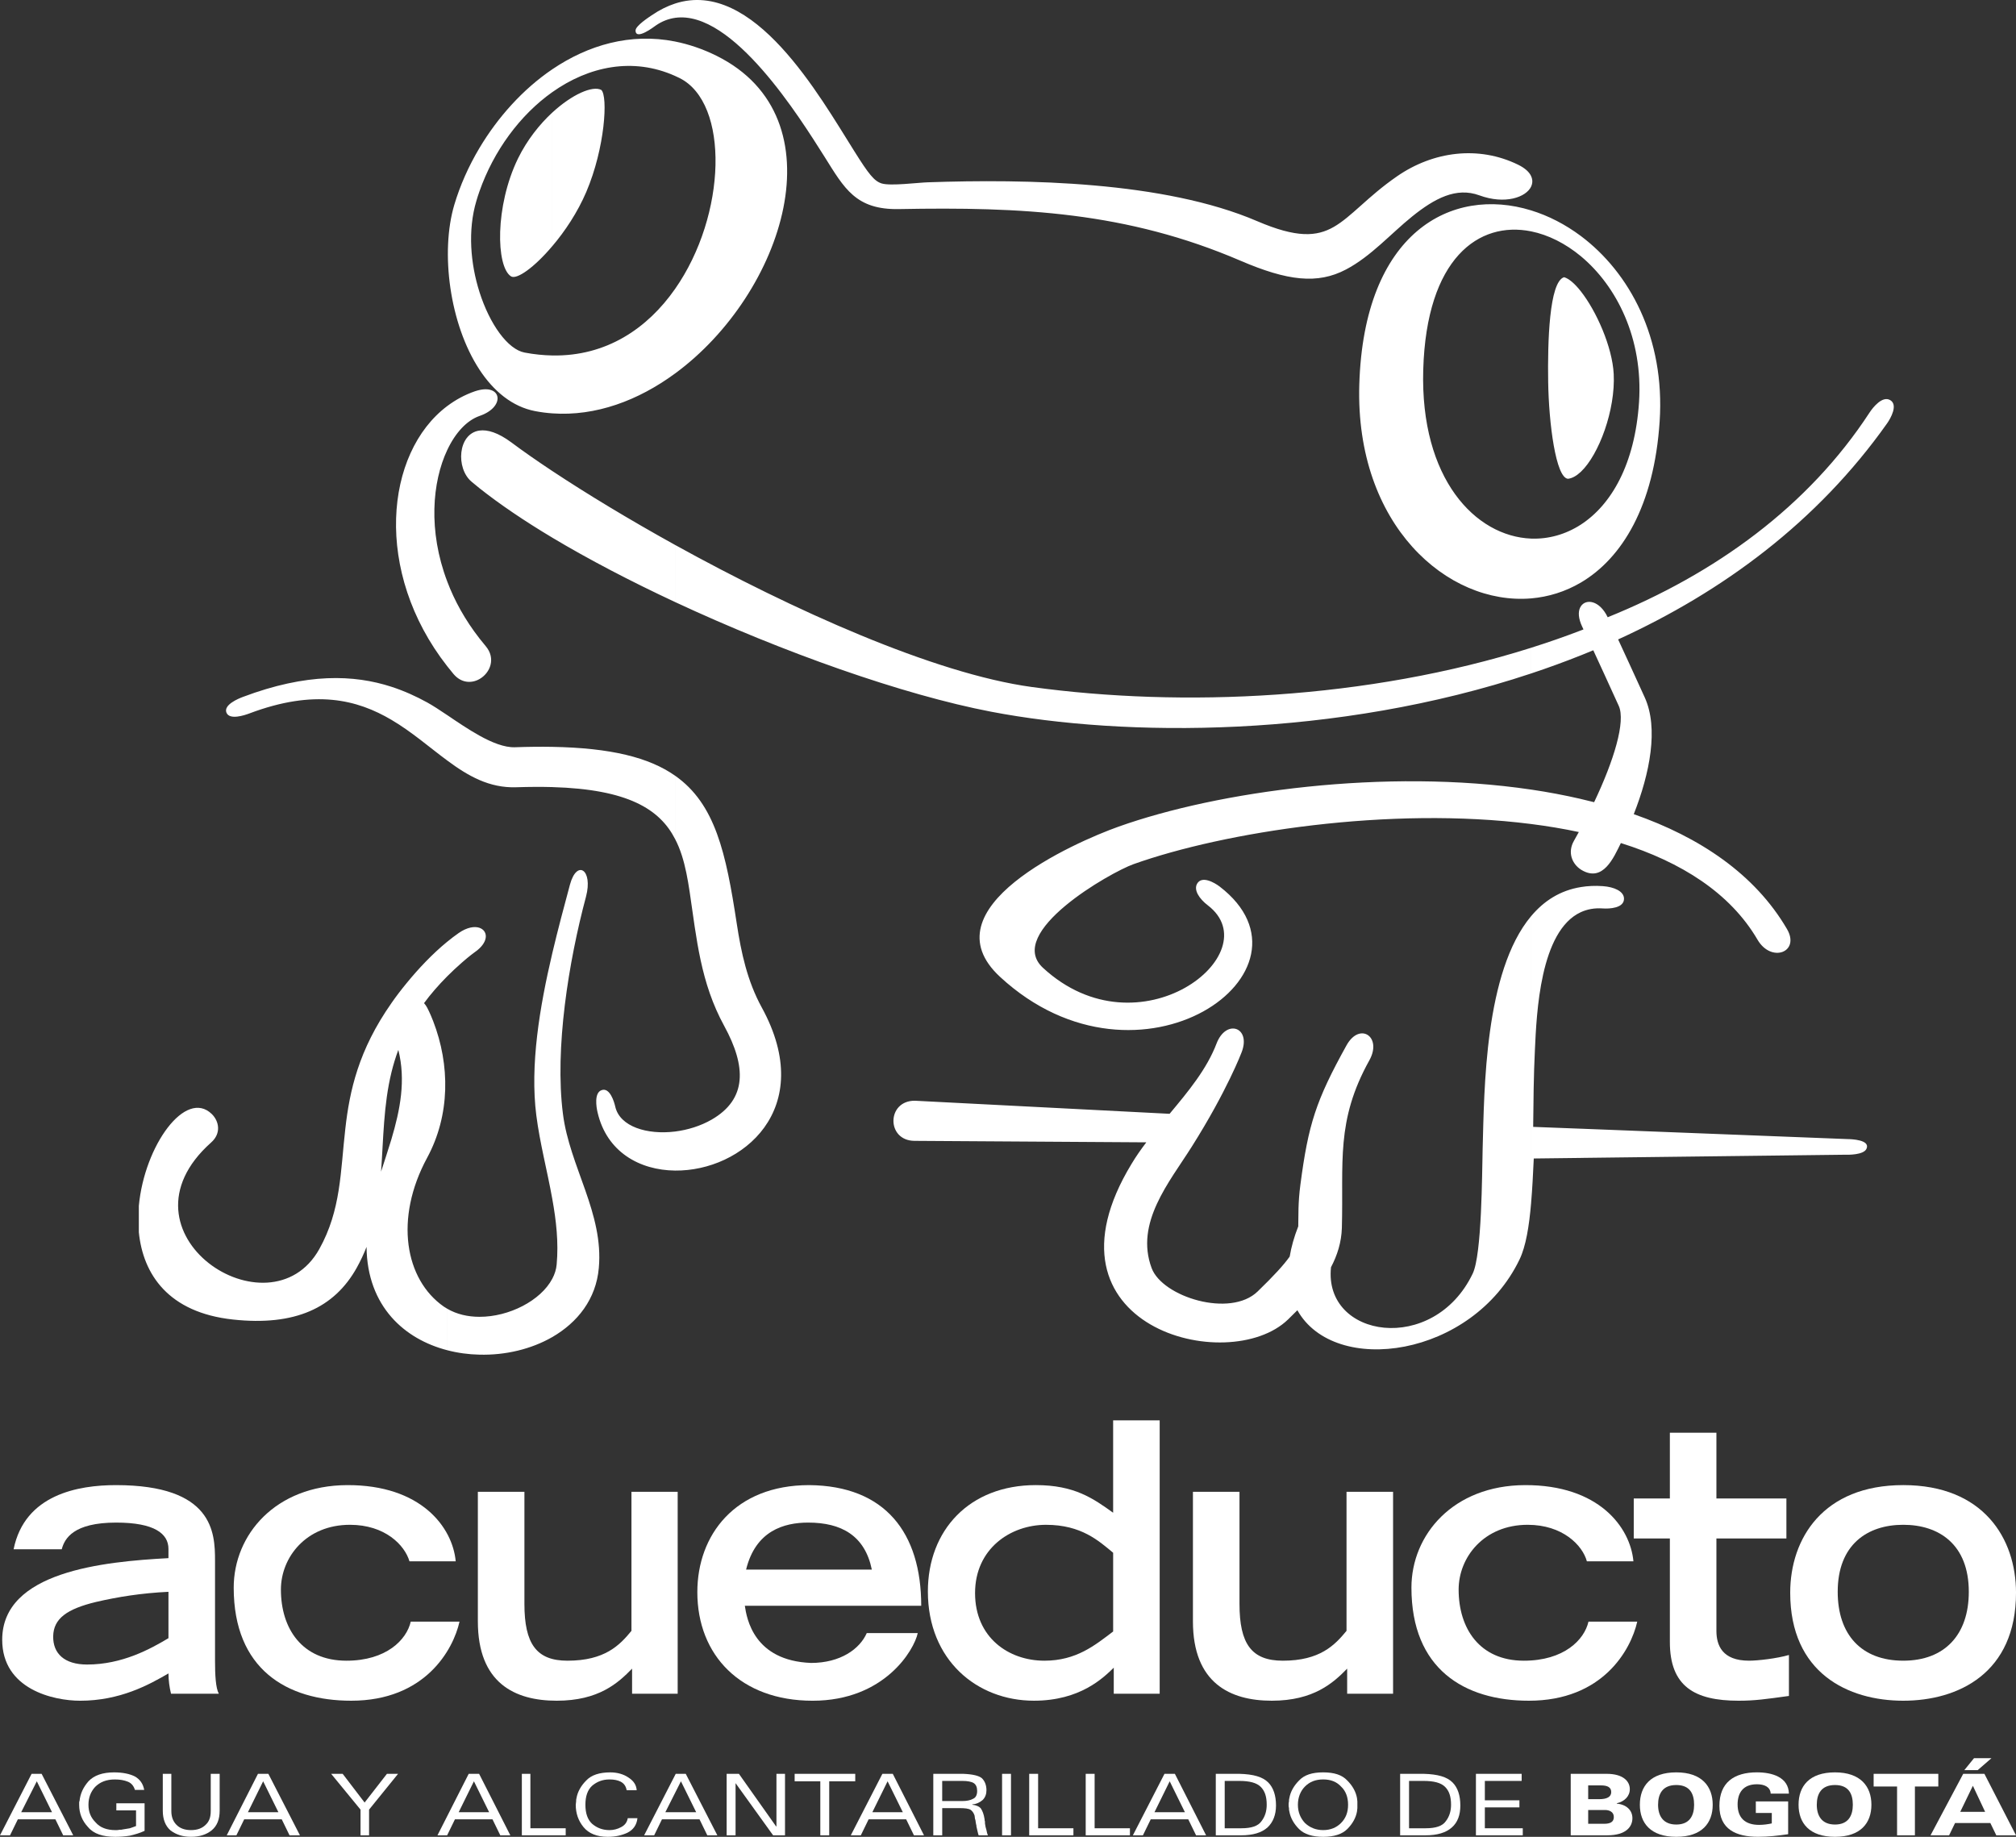 <svg width="180" height="164" viewBox="0 0 180 164" fill="none" xmlns="http://www.w3.org/2000/svg">
<rect x="0" y="0" width="180" height="164" fill="#333333" stroke="none"/>
<g clip-path="url(#clip0_132_14600)">
<path d="M19.198 139.317C19.198 136.823 19.029 132.598 10.348 132.598C7.012 132.598 2.205 133.42 1.215 138.325H5.513C5.767 137.36 6.56 135.944 10.376 135.944C13.797 135.944 15.041 136.935 15.041 138.297V139.118C9.245 139.43 0.197 140.308 0.197 146.405C0.197 150.828 4.777 151.849 7.154 151.849C10.716 151.849 13.289 150.431 15.043 149.411C15.043 150.034 15.127 150.629 15.269 151.225H19.539C19.256 150.715 19.199 149.524 19.199 148.305V139.318L19.198 139.317ZM15.041 146.264C13.43 147.227 10.913 148.617 7.775 148.617C5.74 148.617 4.722 147.624 4.749 146.093C4.777 144.505 5.994 143.655 8.566 143.032C10.517 142.578 12.637 142.238 15.041 142.125V146.265L15.041 146.264Z" fill="white"/>
<path d="M36.673 144.789C36.305 146.405 34.496 148.275 30.933 148.275C26.947 148.275 25.081 145.385 25.081 141.925C25.081 139.034 27.343 136.141 31.245 136.141C34.384 136.141 36.136 137.955 36.56 139.402H40.689C40.406 136.34 37.578 132.57 30.99 132.598C24.6 132.626 20.867 137.021 20.867 141.755C20.867 149.013 25.589 151.848 31.358 151.848C37.946 151.848 40.462 147.312 41.028 144.789H36.673Z" fill="white"/>
<path d="M60.508 133.193H56.38V145.61C55.334 146.886 54.006 148.275 50.668 148.275C47.897 148.275 46.823 146.772 46.823 143.201V133.193H42.666V144.761C42.666 150.26 45.946 151.848 49.707 151.848C53.468 151.848 55.191 150.26 56.436 148.985V151.224H60.507V133.193H60.508Z" fill="white"/>
<path d="M66.616 140.139C67.464 136.681 69.981 135.944 72.159 135.944C75.128 135.944 77.22 137.106 77.842 140.139H66.617H66.616ZM77.389 145.81C76.767 147.227 75.042 148.475 72.413 148.475C67.295 148.275 66.673 144.505 66.503 143.371H82.252C82.252 136.851 79.029 132.654 72.243 132.598C65.627 132.598 62.262 137.049 62.262 142.153C62.262 147.795 66.136 151.849 72.554 151.849C78.972 151.849 81.629 147.313 81.941 145.81H77.389Z" fill="white"/>
<path d="M99.444 151.224H103.543V126.814H99.387V135.064C97.605 133.787 95.936 132.597 92.487 132.597C86.55 132.597 82.846 136.623 82.846 142.094C82.846 148.219 87.228 151.847 92.317 151.847C96.446 151.847 98.51 149.806 99.443 148.899V151.223L99.444 151.224ZM99.387 145.668C97.774 146.887 96.106 148.275 93.251 148.275C90.055 148.275 87.059 146.206 87.059 142.238C87.059 138.27 90.225 136.142 93.393 136.142C96.561 136.142 98.115 137.588 99.388 138.637V145.668H99.387Z" fill="white"/>
<path d="M124.381 133.193H120.225V145.61C119.179 146.886 117.85 148.275 114.542 148.275C111.743 148.275 110.669 146.772 110.669 143.201V133.193H106.512V144.761C106.512 150.26 109.82 151.848 113.552 151.848C117.285 151.848 119.038 150.26 120.282 148.985V151.224H124.382V133.193H124.381Z" fill="white"/>
<path d="M141.828 144.789C141.46 146.405 139.65 148.275 136.059 148.275C132.101 148.275 130.235 145.385 130.235 141.925C130.235 139.034 132.497 136.141 136.399 136.141C139.509 136.141 141.291 137.955 141.686 139.402H145.842C145.559 136.34 142.732 132.57 136.144 132.598C129.753 132.626 126.021 137.021 126.021 141.755C126.021 149.013 130.743 151.848 136.511 151.848C143.099 151.848 145.616 147.312 146.182 144.789H141.828Z" fill="white"/>
<path d="M145.872 137.36H149.095V146.603C149.095 150.544 151.271 151.848 155.231 151.848C156.701 151.848 157.663 151.706 159.726 151.422V147.765C158.653 148.077 156.956 148.274 156.164 148.274C153.76 148.274 153.251 146.886 153.251 145.61V137.36H159.5V133.788H153.251V127.92H149.095V133.788H145.871V137.36H145.872Z" fill="white"/>
<path d="M169.934 151.848C174.854 151.848 180.001 149.382 180.001 142.208C180.001 137.36 177.087 132.597 169.934 132.597C162.781 132.597 159.84 137.359 159.84 142.208C159.84 149.382 165.015 151.848 169.934 151.848ZM169.934 148.274C166.201 148.274 164.081 145.951 164.081 142.123C164.081 137.899 166.739 136.14 169.934 136.14C173.13 136.14 175.786 137.899 175.786 142.123C175.786 145.95 173.638 148.274 169.934 148.274Z" fill="white"/>
<path d="M4.945 162.437H1.593L0.896 163.866H0L2.821 158.376H3.717L6.538 163.866H5.642L4.945 162.437ZM4.646 161.804L3.286 159.042L1.892 161.804H4.646Z" fill="white"/>
<path d="M10.386 161.006H12.909V163.468C12.477 163.668 12.013 163.802 11.582 163.901C11.15 163.968 10.719 164.001 10.287 164.001C9.192 164.001 8.363 163.735 7.864 163.136C7.334 162.571 7.068 161.906 7.068 161.139V160.974C7.068 160.907 7.068 160.84 7.101 160.808C7.167 160.143 7.433 159.577 7.898 159.044C8.396 158.512 9.159 158.246 10.188 158.246C10.951 158.246 11.582 158.377 12.046 158.612C12.511 158.878 12.777 159.276 12.876 159.809H12.046C11.946 159.477 11.748 159.21 11.415 159.078C11.083 158.944 10.719 158.878 10.254 158.878C9.49 158.878 8.927 159.111 8.495 159.543C8.097 159.976 7.898 160.508 7.898 161.139C7.898 161.771 8.097 162.271 8.529 162.704C8.927 163.17 9.524 163.402 10.321 163.402C10.421 163.402 10.553 163.402 10.653 163.37C10.786 163.37 10.885 163.37 10.985 163.337C11.184 163.303 11.384 163.271 11.582 163.238C11.781 163.171 11.981 163.104 12.147 163.037V161.64H10.387V161.008L10.386 161.006Z" fill="white"/>
<path d="M18.817 161.704V158.376H19.613V161.67C19.613 162.437 19.381 163.035 18.883 163.434C18.418 163.801 17.822 163.999 17.058 163.999C16.294 163.999 15.73 163.8 15.232 163.434C14.767 163.035 14.535 162.436 14.535 161.67V158.376H15.298V161.704C15.298 162.236 15.464 162.636 15.763 162.935C16.061 163.236 16.493 163.4 17.057 163.4C17.621 163.4 18.052 163.235 18.352 162.935C18.684 162.636 18.816 162.236 18.816 161.704H18.817Z" fill="white"/>
<path d="M25.155 162.437H21.804L21.107 163.866H20.244L23.032 158.376H23.961L26.781 163.866H25.852L25.155 162.437ZM24.857 161.804L23.496 159.042L22.135 161.804H24.857Z" fill="white"/>
<path d="M43.973 162.437H40.62L39.923 163.866H39.06L41.848 158.376H42.778L45.565 163.866H44.669L43.972 162.437H43.973ZM43.674 161.804L42.314 159.042L40.953 161.804H43.675H43.674Z" fill="white"/>
<path d="M46.594 158.376H47.356V163.236H50.509V163.866H46.594V158.376Z" fill="white"/>
<path d="M56.052 162.337H56.915C56.849 162.935 56.55 163.368 56.019 163.635C55.52 163.867 54.956 164.001 54.26 164.001C53.297 164.001 52.567 163.702 52.103 163.136C51.638 162.571 51.406 161.906 51.406 161.139C51.406 161.041 51.44 160.94 51.44 160.84C51.44 160.741 51.44 160.64 51.473 160.542C51.573 159.976 51.871 159.444 52.336 158.977C52.801 158.478 53.53 158.246 54.492 158.246C55.123 158.246 55.688 158.412 56.118 158.711C56.583 159.01 56.815 159.376 56.848 159.841H55.952C55.886 159.476 55.72 159.241 55.42 159.077C55.155 158.943 54.824 158.877 54.426 158.877C53.795 158.877 53.297 159.077 52.866 159.442C52.468 159.807 52.268 160.373 52.268 161.138C52.268 161.904 52.468 162.47 52.866 162.836C53.296 163.202 53.795 163.401 54.426 163.401C54.791 163.401 55.156 163.302 55.455 163.135C55.786 162.969 55.985 162.703 56.051 162.337H56.052Z" fill="white"/>
<path d="M62.456 162.437H59.105L58.408 163.866H57.512L60.333 158.376H61.228L64.049 163.866H63.152L62.456 162.437H62.456ZM62.159 161.804L60.798 159.042L59.405 161.804H62.16H62.159Z" fill="white"/>
<path d="M69.326 158.376H70.09V163.866H69.028L65.676 159.209V163.866H64.879V158.376H65.975L69.293 163.068H69.326V158.376Z" fill="white"/>
<path d="M73.242 159.042H70.951V158.376H76.361V159.042H74.038V163.866H73.242V159.042Z" fill="white"/>
<path d="M80.909 162.437H77.556L76.859 163.866H75.963L78.784 158.376H79.713L82.5 163.866H81.603L80.907 162.437H80.909ZM80.61 161.804L79.249 159.042L77.888 161.804H80.61Z" fill="white"/>
<path d="M84.126 163.866H83.33V158.376H86.018C86.847 158.41 87.412 158.543 87.677 158.775C87.943 159.042 88.076 159.408 88.076 159.84C88.076 160.172 87.976 160.473 87.744 160.705C87.512 160.905 87.213 161.073 86.815 161.105V161.137C87.181 161.17 87.446 161.305 87.579 161.471C87.711 161.67 87.844 161.97 87.91 162.437C87.91 162.502 87.91 162.569 87.943 162.636V162.802C87.976 163.035 88.009 163.201 88.076 163.4C88.109 163.567 88.142 163.734 88.209 163.866H87.379C87.346 163.767 87.313 163.666 87.279 163.5C87.247 163.367 87.213 163.234 87.181 163.067C87.181 163.001 87.181 162.934 87.147 162.868C87.147 162.801 87.114 162.735 87.114 162.668C87.114 162.568 87.081 162.468 87.048 162.369C87.048 162.269 87.015 162.169 87.015 162.102C86.949 161.903 86.849 161.736 86.683 161.603C86.484 161.47 86.152 161.437 85.62 161.437H84.127V163.866L84.126 163.866ZM84.126 160.806H85.919C86.317 160.806 86.649 160.739 86.881 160.605C87.113 160.507 87.246 160.274 87.246 159.907C87.246 159.574 87.145 159.342 86.947 159.208C86.748 159.076 86.383 159.008 85.918 159.008H84.125V160.805L84.126 160.806Z" fill="white"/>
<path d="M90.267 158.376H89.471V163.866H90.267V158.376Z" fill="white"/>
<path d="M91.893 158.376H92.689V163.236H95.841V163.866H91.893V158.376Z" fill="white"/>
<path d="M96.938 158.376H97.734V163.236H100.887V163.866H96.938V158.376Z" fill="white"/>
<path d="M106.096 162.437H102.744L102.047 163.866H101.15L103.971 158.376H104.9L107.687 163.866H106.792L106.095 162.437H106.096ZM105.797 161.804L104.437 159.042L103.077 161.804H105.798H105.797Z" fill="white"/>
<path d="M108.553 158.376H110.677C111.904 158.41 112.735 158.643 113.232 159.143C113.696 159.608 113.929 160.306 113.929 161.205C113.929 162.037 113.664 162.703 113.165 163.169C112.634 163.634 111.872 163.866 110.809 163.866H108.553V158.376ZM109.349 163.236H110.843C111.738 163.236 112.336 163.035 112.634 162.603C112.967 162.171 113.099 161.671 113.099 161.138C113.099 160.407 112.932 159.908 112.569 159.542C112.203 159.176 111.573 159.009 110.643 159.009H109.349V163.236Z" fill="white"/>
<path d="M115.055 161.138C115.055 161.04 115.055 160.939 115.087 160.839C115.087 160.74 115.087 160.639 115.121 160.541C115.22 159.975 115.519 159.443 115.983 158.976C116.448 158.477 117.145 158.245 118.141 158.245C119.136 158.245 119.833 158.477 120.297 158.976C120.762 159.442 121.061 159.975 121.16 160.541C121.16 160.639 121.194 160.74 121.194 160.839V161.439C121.194 161.539 121.16 161.639 121.16 161.738C121.061 162.303 120.762 162.836 120.297 163.302C119.833 163.768 119.103 164.001 118.141 164.001C117.179 164.001 116.448 163.769 115.983 163.302C115.519 162.837 115.22 162.304 115.121 161.738C115.087 161.638 115.087 161.538 115.087 161.439C115.055 161.34 115.055 161.239 115.055 161.139V161.138ZM115.884 161.138C115.884 161.805 116.116 162.337 116.515 162.769C116.946 163.169 117.478 163.4 118.141 163.4C118.803 163.4 119.336 163.169 119.733 162.769C120.165 162.336 120.364 161.804 120.364 161.138C120.364 160.473 120.165 159.908 119.733 159.508C119.335 159.076 118.804 158.876 118.141 158.876C117.477 158.876 116.945 159.076 116.515 159.508C116.117 159.907 115.884 160.474 115.884 161.138Z" fill="white"/>
<path d="M32.19 163.866V161.571L29.568 158.376H30.596L32.554 160.939L34.547 158.376H35.541L32.953 161.571V163.866H32.19Z" fill="white"/>
<path d="M175.387 158.045H176.581L177.809 156.979H176.251L175.387 158.045Z" fill="white"/>
<path d="M140.242 163.866H143.494C145.22 163.866 145.751 163.068 145.751 162.337C145.751 161.606 145.186 161.105 144.357 161.04V161.006C145.054 160.839 145.519 160.373 145.519 159.741C145.519 159.042 144.921 158.376 143.462 158.376H140.243V163.866H140.242ZM141.802 161.604H143.296C143.694 161.604 144.092 161.771 144.092 162.236C144.092 162.702 143.726 162.836 143.229 162.836H141.802V161.604ZM141.802 159.408H142.93C143.527 159.408 143.859 159.574 143.859 160.007C143.859 160.441 143.461 160.638 142.798 160.638H141.802V159.409V159.408Z" fill="white"/>
<path d="M148.042 161.138C148.042 160.173 148.44 159.375 149.668 159.375C150.897 159.375 151.26 160.173 151.26 161.138C151.26 162.104 150.862 162.903 149.668 162.903C148.475 162.903 148.042 162.104 148.042 161.138ZM146.416 161.138C146.416 162.769 147.378 164 149.669 164C151.96 164 152.92 162.769 152.92 161.138C152.92 159.507 151.958 158.245 149.669 158.245C147.38 158.245 146.416 159.476 146.416 161.138Z" fill="white"/>
<path d="M156.769 161.871H158.196V162.802C157.898 162.869 157.465 162.934 157.068 162.934C155.807 162.934 155.143 162.302 155.143 161.104C155.143 160.106 155.608 159.307 156.869 159.307C157.533 159.307 158.063 159.541 158.097 160.14H159.723C159.69 158.675 158.229 158.243 156.869 158.243C154.844 158.243 153.518 159.142 153.518 161.236C153.518 163.331 155.01 163.998 156.968 163.998C157.865 163.998 158.761 163.899 159.656 163.766V160.838H156.77V161.87L156.769 161.871Z" fill="white"/>
<path d="M162.213 161.138C162.213 160.173 162.611 159.375 163.839 159.375C165.068 159.375 165.431 160.173 165.431 161.138C165.431 162.104 165.033 162.903 163.839 162.903C162.645 162.903 162.213 162.104 162.213 161.138ZM160.586 161.138C160.586 162.769 161.549 164 163.838 164C166.127 164 167.09 162.769 167.09 161.138C167.09 159.507 166.127 158.245 163.838 158.245C161.549 158.245 160.586 159.476 160.586 161.138Z" fill="white"/>
<path d="M169.381 163.866H170.974V159.508H173.063V158.376H167.289V159.508H169.381V163.866Z" fill="white"/>
<path d="M177.245 161.771H175.021L176.149 159.442L177.245 161.771ZM172.367 163.866H174.027L174.558 162.769H177.71L178.241 163.866H180L177.179 158.376H175.287L172.368 163.866H172.367Z" fill="white"/>
<path d="M125.012 158.376H127.135C128.363 158.41 129.192 158.643 129.69 159.143C130.156 159.608 130.387 160.306 130.387 161.205C130.387 162.037 130.156 162.703 129.624 163.169C129.093 163.634 128.33 163.866 127.267 163.866H125.012V158.376ZM125.808 163.236H127.302C128.198 163.236 128.795 163.035 129.093 162.603C129.426 162.171 129.558 161.671 129.558 161.138C129.558 160.407 129.392 159.908 129.027 159.542C128.662 159.176 128.031 159.009 127.102 159.009H125.808V163.236Z" fill="white"/>
<path d="M131.779 158.376H135.862V159.009H132.576V160.74H135.662V161.372H132.576V163.236H135.962V163.866H131.779V158.376Z" fill="white"/>
<path d="M141.149 21.073C145.481 24.322 148.674 30.159 148.183 37.623C147.687 45.177 144.826 49.843 141.149 52.013V46.838C143.855 45.08 145.975 41.464 146.342 35.907C146.717 30.219 144.345 25.537 141.149 22.878V21.075V21.073ZM141.149 103.384V100.775L164.972 101.703C165.282 101.708 167.023 101.759 166.649 102.571C166.397 103.124 165.027 103.114 164.612 103.1L141.149 103.383V103.384ZM141.149 81.441V79.201C141.758 79.101 142.412 79.068 143.119 79.119C144.121 79.192 144.98 79.573 145 80.222C145.025 81.097 143.665 81.15 143.109 81.11C142.37 81.057 141.719 81.18 141.15 81.441H141.149ZM141.149 77.638L141.217 77.681C143.129 78.807 144.075 76.579 144.72 75.271C150.105 76.966 154.479 79.726 156.92 83.899C158.152 86.011 160.764 85.014 159.548 82.942C156.68 78.037 151.758 74.75 145.872 72.693C147.308 69.05 148.104 65.017 146.849 62.263C145.827 60.012 145.026 58.282 144.476 57.091C153.769 52.85 162.246 46.63 168.495 37.795C168.8 37.36 169.502 36.138 168.755 35.717C168.065 35.326 167.225 36.372 166.923 36.838C161.454 45.215 153.167 51.219 143.544 55.111C142.823 53.601 141.608 53.433 141.149 54.132V55.678C141.177 55.761 141.217 55.844 141.257 55.929L141.382 56.197L141.149 56.288V58.512C141.517 58.362 141.887 58.212 142.257 58.059C142.797 59.23 143.564 60.886 144.529 63.017C145.17 64.417 144.09 67.927 142.333 71.623C141.942 71.524 141.548 71.427 141.149 71.337V77.64V77.638ZM141.149 42.123C142.758 40.603 144.244 36.607 144.081 33.391C143.955 30.964 142.529 27.767 141.149 26.014V42.123ZM136.708 18.785C138.254 19.261 139.757 20.033 141.149 21.073V22.877C139.765 21.735 138.239 20.966 136.708 20.657V18.785ZM141.149 52.012C139.757 52.832 138.251 53.295 136.708 53.428V48.089C138.239 48.144 139.765 47.732 141.149 46.838V52.013V52.012ZM141.149 26.014V42.123C140.762 42.486 140.372 42.708 139.996 42.748C138.911 42.659 138.284 37.787 138.23 34.095C138.174 30.579 138.316 25.147 139.651 24.75C140.096 24.877 140.618 25.339 141.149 26.014ZM141.149 54.131V55.677C140.887 54.997 140.926 54.467 141.149 54.131ZM141.149 56.287V58.511C139.682 59.095 138.2 59.635 136.708 60.13V57.836C138.21 57.362 139.691 56.847 141.149 56.287ZM141.149 71.335V77.638C140.391 77.148 139.922 76.133 140.535 75.063L140.966 74.288C139.591 73.994 138.165 73.756 136.708 73.572V70.497C138.214 70.72 139.7 71 141.149 71.334V71.335ZM141.149 79.201V81.441C137.495 83.115 137.195 90.489 137.045 93.743C136.933 96 136.914 98.352 136.89 100.613L141.149 100.776V103.385L136.944 103.435C136.879 104.821 136.814 106.157 136.708 107.383V81.798C137.849 80.438 139.3 79.499 141.149 79.202V79.201ZM136.708 16.656V15.727C136.853 16.044 136.844 16.364 136.708 16.656ZM121.365 34.354C121.766 20.734 129.602 16.593 136.708 18.785V20.657C132.035 19.715 127.366 23.05 127.075 33.006C126.79 42.754 131.744 47.895 136.708 48.088V53.427C129.251 54.057 121 46.886 121.365 34.353V34.354ZM136.708 15.727C136.543 15.366 136.168 15.012 135.547 14.707C132.015 12.979 127.971 13.505 124.739 15.74C123.418 16.651 122.397 17.559 121.507 18.355C120.615 19.149 119.876 19.807 119.089 20.259C117.557 21.133 115.786 21.265 112.24 19.743C103.931 16.176 91.623 15.974 82.829 16.277C81.979 16.303 79.518 16.622 78.727 16.381C78.052 16.173 77.561 15.542 76.29 13.518C73.192 8.609 67.298 -1.962 60.271 0.317V1.593C65.431 0.855 71.455 10.581 73.623 14.003C75.389 16.818 76.409 18.738 80.254 18.668C91.222 18.462 100.609 18.916 110.759 23.278C114.948 25.077 117.635 25.404 120.182 24.059C122.404 22.89 124.155 20.885 126.096 19.319C128.09 17.716 130.02 16.683 132.087 17.442C134.365 18.277 136.251 17.624 136.711 16.655V15.726L136.708 15.727ZM136.708 57.836C122.057 62.469 105.557 63.179 92.127 61.339C83.374 60.141 70.729 54.431 60.269 48.651V53.751C69.858 58.221 80.621 62.039 88.498 63.546C100.398 65.828 119.264 65.936 136.707 60.13V57.836H136.708ZM136.708 70.497V73.572C124.102 71.963 109.302 74.27 101.204 77.157C99.142 77.891 89.706 83.262 93.123 86.412C101.715 94.341 113.415 85.109 107.85 80.84C107.059 80.237 106.569 79.457 106.883 78.904C107.313 78.145 108.449 78.816 108.896 79.154C118.659 86.64 101.754 98.724 89.299 87.227C82.638 81.083 95.924 75.214 99.869 73.808C108.765 70.639 123.698 68.573 136.708 70.498V70.497ZM136.708 81.796C132.54 86.764 132.526 97.325 132.38 102.531C132.321 104.815 132.315 112.007 131.49 113.716C127.997 120.997 118.158 119.501 118.84 113.143C119.399 112.082 119.769 110.924 119.809 109.645C119.97 103.788 119.245 100.105 122.262 94.674C123.438 92.564 121.407 91.214 120.229 93.325C117.482 98.278 116.812 100.398 116.107 105.773C115.885 107.459 115.941 108.538 115.916 109.493C115.539 110.453 115.291 111.35 115.151 112.193C114.62 112.944 113.745 113.899 112.293 115.304C109.851 117.685 103.785 115.796 102.826 113.225C101.315 109.178 104.412 105.545 106.403 102.389C109.576 97.366 110.862 93.946 110.862 93.946C111.724 91.701 109.471 90.932 108.615 93.184C107.75 95.447 106.113 97.431 104.428 99.446L81.68 98.278C79.156 98.266 79.127 101.844 81.648 101.861L102.35 101.993C101.874 102.617 101.429 103.251 101.035 103.911C92.182 118.47 109.702 122.953 115.006 117.806L115.837 116.984C119.169 122.941 131.474 121.184 135.673 112.451C136.238 111.28 136.53 109.494 136.709 107.382V81.797L136.708 81.796ZM60.27 104.514V101.029C61.407 100.886 62.551 100.531 63.533 99.968C66.71 98.137 66.645 95.233 64.665 91.606C62.544 87.732 62.203 83.849 61.577 79.632C61.403 78.47 61.198 77.373 60.877 76.371C60.712 75.857 60.516 75.368 60.271 74.901V69.254C63.875 71.78 64.82 76.162 65.781 82.458C66.177 85.059 66.717 87.583 68.018 89.958C72.987 99.031 66.227 104.583 60.272 104.514H60.27ZM60.27 33.349V25.803C64.893 19.203 65.149 9.186 60.666 6.964C60.535 6.897 60.406 6.839 60.27 6.779V3.706C61.491 3.95 62.728 4.363 63.978 4.982C75.113 10.513 69.985 26.224 60.27 33.35V33.349ZM60.27 0.318V1.594C59.679 1.68 59.1 1.898 58.544 2.284C58.434 2.359 56.758 3.655 56.746 2.725C56.737 2.307 57.958 1.523 58.184 1.366C58.889 0.884 59.59 0.541 60.27 0.318ZM60.27 3.705C56.287 2.916 52.514 4.02 49.311 6.187V8.227C52.575 5.918 56.499 5.09 60.27 6.778V3.705ZM60.27 25.803V33.349C56.992 35.757 53.189 37.184 49.311 36.907V31.738C54.157 31.829 57.828 29.299 60.27 25.803ZM60.27 48.651V53.751C56.322 51.909 52.579 49.956 49.311 48.004V42.053C52.38 44.086 56.156 46.374 60.27 48.652V48.651ZM60.27 69.254V74.901C58.909 72.258 56.088 70.471 49.311 70.275V66.682C54.542 66.778 57.959 67.629 60.27 69.255V69.254ZM60.27 101.029V104.514C57.108 104.479 54.171 102.854 53.355 99.323C53.24 98.835 53.039 97.578 53.706 97.336C54.442 97.06 54.836 98.36 54.936 98.816C55.352 100.601 57.785 101.333 60.27 101.029ZM49.311 119.38C51.573 118.071 53.221 115.991 53.465 113.213C53.912 108.317 50.858 104.165 50.263 99.457C49.513 93.609 50.774 85.839 52.321 80.061C52.965 77.638 51.505 76.703 50.888 78.986C50.372 80.898 49.818 82.97 49.311 85.112V107.044C49.662 108.981 49.882 110.929 49.702 112.903C49.662 113.34 49.528 113.766 49.311 114.173V119.38ZM49.311 21.979V10.051C51.088 8.415 52.915 7.623 53.686 8.029C54.291 8.572 54.026 13.2 52.346 17.138C51.57 18.955 50.443 20.652 49.311 21.979ZM49.311 6.187V8.227C46.436 10.263 44.083 13.454 42.807 17.09V13.217C44.447 10.468 46.684 7.968 49.311 6.187ZM49.311 10.05C48.176 11.099 47.066 12.492 46.253 14.143C44.176 18.411 44.288 23.803 45.619 24.671C46.13 25.004 47.719 23.865 49.31 21.978V10.05H49.311ZM49.311 31.737V36.906C48.806 36.873 48.295 36.805 47.785 36.708C45.739 36.317 44.067 34.922 42.807 33.001V26.064C43.726 28.957 45.337 31.194 46.84 31.479C47.695 31.641 48.521 31.722 49.31 31.738L49.311 31.737ZM49.311 42.052V48.003C46.821 46.514 44.614 45.02 42.807 43.587V38.443C43.522 38.343 44.461 38.616 45.653 39.497C46.703 40.284 47.941 41.144 49.31 42.053L49.311 42.052ZM49.311 66.681V70.274C48.33 70.247 47.265 70.252 46.109 70.289C44.903 70.333 43.822 70.081 42.807 69.644V65.68C43.928 66.3 45.033 66.745 45.965 66.718C47.16 66.675 48.275 66.664 49.311 66.682V66.681ZM49.311 85.112V107.044C48.866 104.547 48.202 102.069 47.885 99.584C47.315 95.112 48.176 89.938 49.311 85.113V85.112ZM49.311 114.172V119.379C47.431 120.463 45.109 121.012 42.807 120.95V117.571C45.454 117.581 48.286 116.119 49.311 114.172ZM42.807 84.677V82.839C43.482 83.068 43.646 83.876 42.807 84.677ZM42.807 60.632V56.999C42.986 57.227 43.172 57.454 43.361 57.682C44.307 58.795 43.757 60.096 42.807 60.632ZM42.807 37.141L42.826 37.134C45.083 36.36 44.837 34.372 42.807 34.822V37.141ZM42.807 13.216V17.089C42.71 17.368 42.616 17.646 42.536 17.93C41.745 20.572 42.014 23.567 42.807 26.062V32.999C40.139 28.934 39.304 22.512 40.564 18.281C41.075 16.568 41.834 14.848 42.807 13.216ZM42.807 34.822V37.141C41.685 37.537 40.664 38.625 39.934 40.178V36.253C40.679 35.695 41.501 35.247 42.401 34.936C42.545 34.89 42.681 34.849 42.807 34.822ZM42.807 38.442C40.865 38.719 40.685 41.815 42.1 43.005C42.324 43.198 42.565 43.391 42.807 43.587V38.443V38.442ZM42.807 56.999V60.632C42.105 61.028 41.19 61.002 40.494 60.181C40.3 59.952 40.114 59.72 39.934 59.489V51.923C40.574 53.622 41.515 55.337 42.807 56.999ZM42.807 65.678V69.642C41.806 69.212 40.865 68.596 39.934 67.903V63.85C40.833 64.459 41.825 65.135 42.807 65.678ZM42.807 82.838V84.676C42.69 84.791 42.551 84.905 42.385 85.017C42.385 85.017 41.934 85.334 41.241 85.944C40.773 86.351 40.34 86.763 39.934 87.166V84.081C40.269 83.807 40.609 83.545 40.959 83.302C41.706 82.785 42.371 82.689 42.807 82.837V82.838ZM42.807 117.571V120.95C41.835 120.93 40.865 120.799 39.934 120.555V116.851C40.785 117.349 41.785 117.571 42.807 117.571ZM39.934 36.253V40.178C38.592 43.015 38.212 47.397 39.934 51.923V59.489C33.329 51.061 34.359 40.439 39.934 36.253ZM39.934 63.85V67.903C38.352 66.738 36.791 65.355 34.954 64.273V61.319C36.109 61.695 37.167 62.18 38.146 62.719C38.668 63.007 39.278 63.411 39.933 63.85L39.934 63.85ZM39.934 84.081V87.166C39.133 87.973 38.443 88.77 37.861 89.564C37.961 89.681 38.058 89.809 38.137 89.961C38.137 89.961 38.377 90.4 38.677 91.173C40.188 95.082 40.203 99.555 38.137 103.372C35.195 108.807 36.16 114.243 39.623 116.658C39.723 116.723 39.828 116.789 39.933 116.85V120.554C38.012 120.057 36.254 119.083 34.953 117.602V101.696C35.729 99.088 36.249 96.447 35.564 93.74C35.319 94.399 35.119 95.063 34.953 95.733V89.557C35.359 88.972 35.814 88.376 36.315 87.767C37.35 86.503 38.587 85.181 39.933 84.08L39.934 84.081ZM34.954 61.319V64.273C31.906 62.474 28.114 61.496 22.264 63.7C21.843 63.858 20.503 64.311 20.221 63.635C19.932 62.935 21.273 62.38 21.684 62.226C27.393 60.074 31.602 60.23 34.954 61.319ZM34.954 89.558V95.734C34.239 98.653 34.239 101.652 34.024 104.609C34.334 103.647 34.658 102.672 34.954 101.697V117.603C33.609 116.07 32.752 113.989 32.728 111.329C32.483 111.96 32.192 112.577 31.852 113.192C29.85 116.778 26.338 118.413 20.803 117.814C15.038 117.194 12.771 113.78 12.396 110.021V107.666C12.898 102.266 16.58 97.192 18.912 99.468C19.558 100.104 19.777 101.19 18.847 102.01C9.799 110.079 24.077 119.459 28.51 111.521C30.457 108.024 30.392 104.608 30.832 100.783C31.212 97.403 32.003 93.76 34.955 89.556L34.954 89.558Z" fill="white"/>
</g>
<defs>
<clipPath id="clip0_132_14600">
<rect width="180" height="164" fill="white"/>
</clipPath>
</defs>
</svg>
